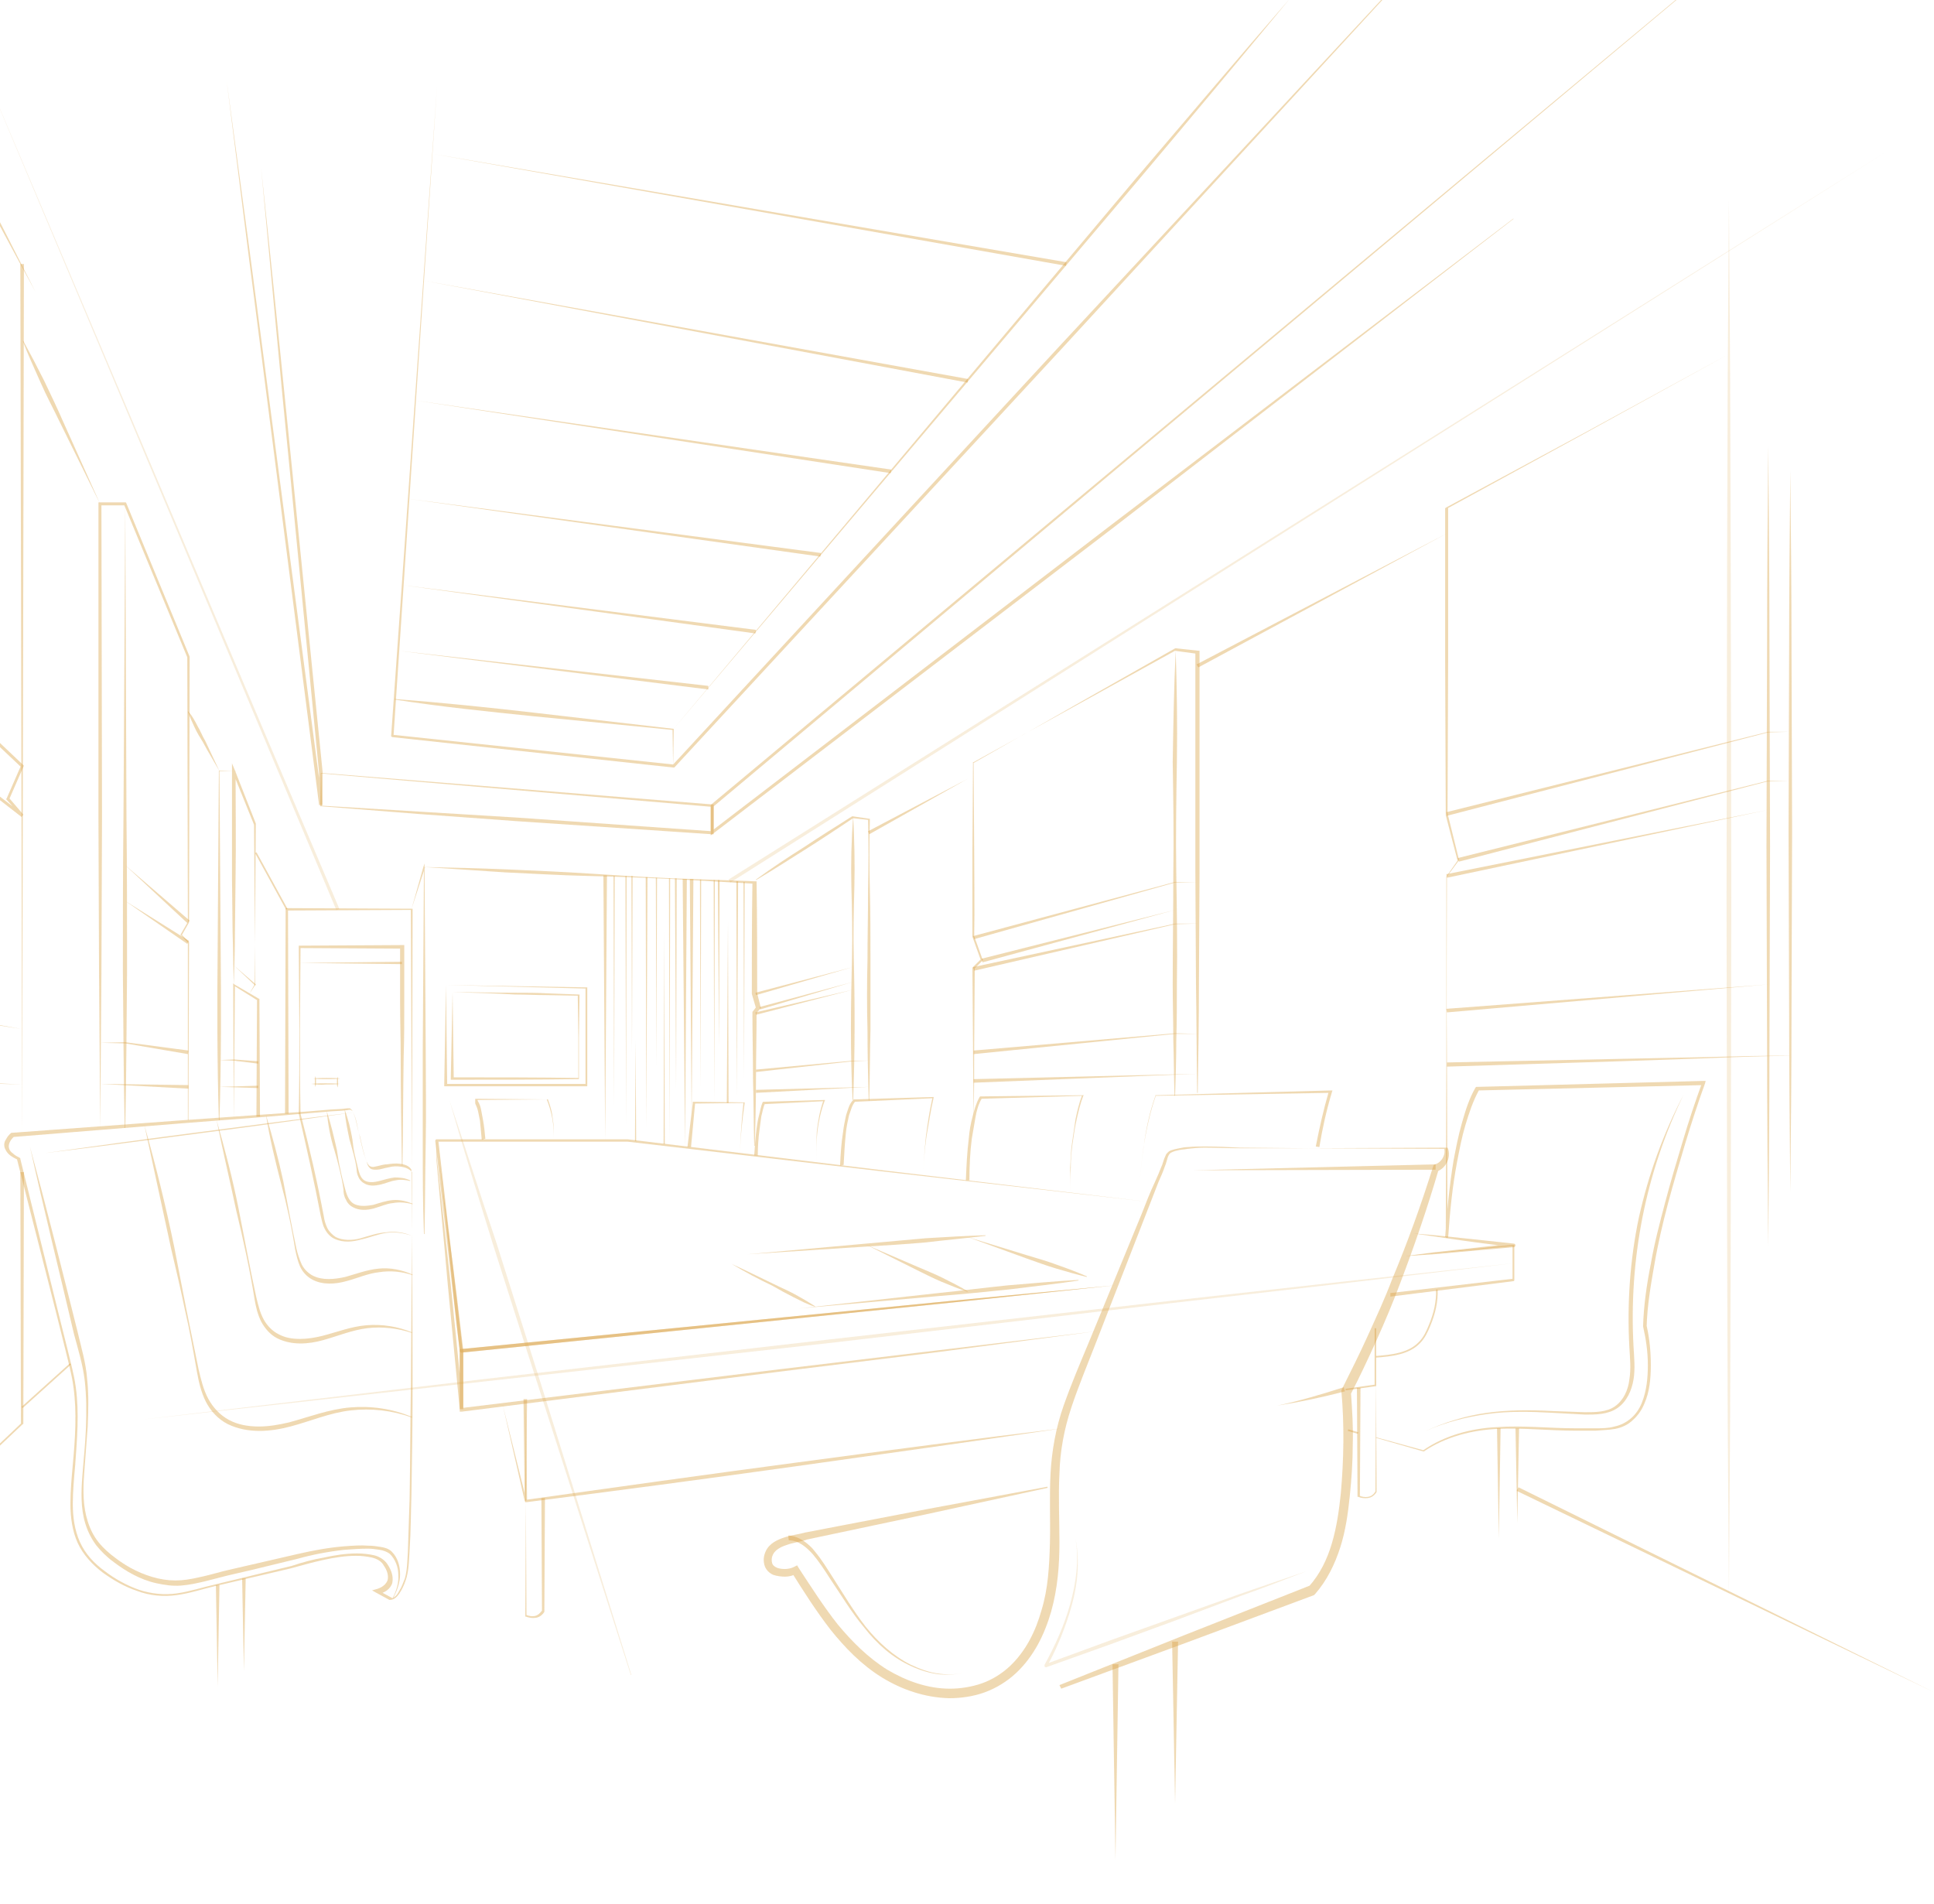 <svg width="714" height="703" viewBox="0 0 714 703" fill="none" xmlns="http://www.w3.org/2000/svg">
<g clip-path="url(#clip0_175_1457)">
<g opacity="0.85">
<path d="M194.148 554.091L194.368 596.322L194.148 596.102C195.248 596.542 196.349 596.762 197.449 596.542C198.55 596.322 199.43 595.443 200.09 594.563V594.783L199.87 552.991H201.191L200.971 594.783V595.003C200.31 596.102 199.21 596.982 197.889 597.202C196.569 597.422 195.248 597.202 194.148 596.762H193.928V596.542L194.148 554.091Z" fill="#D38E1F" fill-opacity="0.4"/>
<path d="M502.274 512.3L502.054 552.332L501.833 552.112C502.714 552.552 504.034 552.771 505.135 552.551C506.235 552.332 507.116 551.672 507.776 550.572V550.792L507.996 509.001L508.216 550.792C507.556 551.892 506.455 552.771 505.135 552.991C503.814 553.211 502.494 552.991 501.393 552.551H501.173V552.332L500.953 512.3H502.274Z" fill="#D38E1F" fill-opacity="0.4"/>
<path d="M185.564 518.459L194.368 553.871H193.708L193.268 516.479H194.588L194.148 553.871C194.148 554.091 193.928 554.311 193.928 554.311C193.708 554.311 193.708 554.091 193.708 554.091L185.564 518.459Z" fill="#D38E1F" fill-opacity="0.4"/>
<path d="M496.771 512.96L507.776 511.42V490.305" stroke="#D38E1F" stroke-opacity="0.4" stroke-width="0.606" stroke-miterlimit="10"/>
<path d="M194.148 516.699L194.588 554.091L194.148 553.651C227.161 549.032 260.175 544.413 293.188 540.014C326.202 535.615 359.215 531.216 392.229 527.257C359.215 532.096 326.422 536.715 293.408 541.334C260.395 545.953 227.381 550.352 194.368 554.531H193.928V554.091L194.148 516.699Z" fill="#D38E1F" fill-opacity="0.4"/>
<path d="M424.142 443.674L327.963 432.677L231.783 421.459H161.135L161.795 420.799L170.818 498.443L170.158 498.003L290.987 486.125L351.292 480.187L411.597 474.468L351.292 480.847L290.987 487.005L170.378 499.323C170.158 499.323 169.718 499.103 169.718 498.883L160.694 421.239C160.694 420.799 160.914 420.579 161.135 420.579H231.783L327.742 432.237L424.142 443.674Z" fill="#D38E1F" fill-opacity="0.4"/>
<path d="M518.78 463.69L528.684 462.37L538.588 461.271L548.492 460.171L558.396 459.071V460.391C552.234 459.511 546.071 458.851 540.129 457.971C533.966 457.091 527.804 456.212 521.862 455.332C528.024 455.772 534.187 456.432 540.349 457.091C546.512 457.751 552.674 458.411 558.837 459.071C559.277 459.071 559.497 459.511 559.497 459.731C559.497 459.951 559.277 460.391 558.837 460.391L548.933 461.271L539.029 462.15L529.125 463.03L518.78 463.69Z" fill="#D38E1F" fill-opacity="0.4"/>
<path d="M161.355 420.799V428.277C163.116 443.674 164.656 458.851 166.417 474.248L171.039 520.218H169.718V498.443C168.178 485.685 166.857 472.708 165.537 459.731C164.216 447.193 162.895 433.996 161.355 420.799ZM161.355 420.799C162.895 433.556 164.436 446.314 166.197 459.291C167.958 472.268 169.498 485.465 171.039 498.443V520.218H169.718L165.316 474.248C163.996 458.851 162.455 443.454 161.135 428.277L161.355 420.799Z" fill="#D38E1F" fill-opacity="0.4"/>
<path d="M411.816 474.468L351.512 480.847L291.207 487.005L170.378 499.323L171.038 498.663V520.438L170.378 519.778L287.686 505.481L346.45 498.443L404.994 491.404L346.45 499.103L287.686 506.361L170.598 521.098H169.718V520.438V498.663V498.003H170.378L290.987 486.125L351.512 480.187L411.816 474.468Z" fill="#D38E1F" fill-opacity="0.4"/>
<path d="M513.278 477.327L558.617 472.048L558.397 472.488V459.731L558.837 459.951L518.781 463.69L558.617 459.511H559.057V459.731V472.488V472.708L558.837 472.928L513.278 478.647V477.327Z" fill="#D38E1F" fill-opacity="0.4"/>
<path d="M391.129 622.057L437.347 603.581L483.566 585.325L483.126 585.765C487.308 581.145 489.949 575.647 491.71 569.708C493.47 563.769 494.351 557.61 495.011 551.232C496.111 538.694 496.331 526.157 495.231 513.62V513.18L495.451 512.74C498.752 506.141 502.054 499.543 505.135 492.724C508.216 485.905 511.297 479.307 513.939 472.268C519.661 458.631 524.723 444.554 529.125 430.477L529.345 430.037L529.785 429.817C532.206 429.157 533.967 426.078 533.086 423.658L533.747 424.098L482.906 423.878H457.376C453.194 423.878 448.792 423.658 444.61 423.658C442.409 423.658 440.429 423.878 438.448 424.098C437.347 424.318 436.467 424.318 435.367 424.538C434.266 424.758 433.386 424.978 432.505 425.418C430.965 426.078 430.965 428.497 430.084 430.477C429.424 432.457 428.544 434.436 427.663 436.416C426.123 440.375 424.582 444.334 423.042 448.293L413.798 472.048L404.554 495.803C401.473 503.722 398.171 511.64 395.53 519.558C392.889 527.477 391.349 535.615 391.129 543.973C390.688 552.331 391.129 560.69 391.129 569.268C391.129 577.846 390.468 586.424 388.047 595.003C385.626 603.361 381.665 611.499 375.062 617.658C371.761 620.737 367.799 623.157 363.617 624.696C359.436 626.236 354.814 626.896 350.412 626.896C341.608 626.676 333.025 623.817 325.542 619.198C318.059 614.579 311.896 608.2 306.614 601.601C301.332 594.783 296.71 587.524 292.308 580.486L294.289 580.925C292.748 581.585 291.428 582.025 289.887 582.025C288.347 582.025 286.806 581.805 285.485 581.365C283.945 580.706 282.624 579.386 282.184 577.626C281.744 575.867 281.964 574.327 282.624 572.787C283.945 569.708 287.026 568.388 289.667 567.508C292.308 566.629 294.949 566.409 297.15 565.749L341.828 557.17L386.727 548.812V549.252L342.269 558.93L297.59 568.388H297.81C295.169 569.268 292.528 569.488 290.327 570.368C288.127 571.028 285.926 572.347 285.265 574.107C284.825 574.987 284.825 576.087 285.045 576.966C285.265 577.846 285.926 578.286 286.806 578.726C288.567 579.386 291.208 579.386 292.968 578.506L294.289 577.846L294.949 578.946C299.571 585.984 304.193 593.243 309.255 599.622C314.537 606 320.48 611.939 327.523 616.338C334.565 620.517 342.489 623.377 350.632 623.377C354.594 623.377 358.775 622.717 362.517 621.397C366.258 620.077 369.78 617.878 372.641 615.238C378.583 609.739 382.325 602.261 384.526 594.343C386.947 586.424 387.387 578.066 387.607 569.708C387.827 561.35 387.387 552.771 387.827 544.193C388.267 535.615 389.808 527.037 392.669 518.899C395.53 510.76 398.832 503.062 402.133 495.143L411.817 471.608L421.501 448.073C423.041 444.114 424.582 440.155 426.343 436.416C427.223 434.436 428.104 432.457 428.764 430.697C429.204 429.817 429.424 428.717 429.864 427.618C430.084 427.178 430.304 426.518 430.525 426.078C430.965 425.638 431.405 424.978 432.065 424.758C433.166 424.318 434.266 424.098 435.367 423.878C436.467 423.658 437.567 423.438 438.668 423.438C440.869 423.218 442.85 423.219 445.05 423.219C449.232 423.219 453.634 423.438 457.816 423.658L483.126 423.878L533.967 423.658H534.407L534.627 424.098C535.727 427.398 533.747 431.357 530.445 432.457L531.106 431.797C526.924 446.094 522.082 460.171 516.8 474.028C514.159 481.066 511.298 487.885 508.216 494.704C505.135 501.522 502.054 508.121 498.532 514.939L498.752 514.059C499.193 520.438 499.633 526.817 499.413 533.196C499.413 539.574 498.972 545.953 498.312 552.331C497.652 558.71 496.772 565.089 494.791 571.248C492.81 577.406 489.949 583.345 485.547 588.404L485.327 588.624L485.107 588.844L438.448 606.22L391.789 623.377L391.129 622.057Z" fill="#D38E1F" fill-opacity="0.4"/>
<path d="M253.792 423.439L255.773 407.162V406.722H256.213L274.701 406.942H274.921V407.162C274.04 413.321 273.38 419.479 273.16 425.638C273.38 419.479 273.82 413.101 274.48 406.942L274.701 407.162L256.213 407.382L256.653 406.942L255.113 423.439H253.792Z" fill="#D38E1F" fill-opacity="0.4"/>
<path d="M278.442 426.518C278.662 423.219 278.883 419.919 279.323 416.62C279.543 415.08 279.763 413.321 280.203 411.781C280.643 410.241 280.863 408.482 281.524 406.942L281.744 406.722H281.964L304.193 406.062H304.633L304.413 406.502C303.092 410.021 302.212 413.98 301.772 417.72C301.332 421.459 301.332 425.418 301.552 429.377C301.332 425.418 301.332 421.679 301.552 417.72C301.992 413.761 302.652 410.021 303.973 406.282L304.193 406.502L281.964 407.602L282.404 407.382C281.744 408.702 281.524 410.461 281.083 412.001C280.863 413.541 280.643 415.3 280.423 416.84C279.983 420.139 279.763 423.219 279.763 426.518H278.442Z" fill="#D38E1F" fill-opacity="0.4"/>
<path d="M310.136 430.257C310.356 426.078 310.576 421.899 311.236 417.94C311.456 415.96 311.896 413.761 312.337 411.781C312.997 409.801 313.437 407.602 314.978 406.062L315.198 405.842H315.418L344.47 404.962H344.69V405.182C343.589 409.801 342.929 414.64 342.049 419.479C341.388 424.318 340.948 428.937 340.948 433.776C340.948 428.937 341.389 424.098 341.829 419.479C342.489 414.64 343.149 410.021 344.25 405.182L344.47 405.402L315.638 406.722L315.858 406.502C314.538 407.822 314.097 410.021 313.437 411.781C312.997 413.761 312.557 415.74 312.337 417.72C311.896 421.679 311.676 425.858 311.456 430.037L310.136 430.257Z" fill="#D38E1F" fill-opacity="0.4"/>
<path d="M356.574 435.756C356.794 430.477 357.014 425.418 357.675 420.139C357.895 417.5 358.335 414.86 358.995 412.441C359.655 409.801 360.316 407.382 361.636 404.962L361.856 404.742H362.076L399.712 404.302H400.152L399.932 404.522C398.831 407.382 398.171 410.241 397.511 413.101C396.851 415.96 396.41 419.039 395.97 422.119C395.53 425.198 395.31 428.058 395.31 431.137C395.09 434.216 395.09 437.296 395.09 440.155C395.09 437.076 395.09 433.996 395.09 431.137C395.31 428.058 395.31 424.978 395.75 422.119C396.19 419.039 396.631 416.18 397.071 413.101C397.731 410.021 398.391 407.162 399.492 404.302L399.712 404.522L362.076 405.622L362.517 405.402C361.196 407.602 360.536 410.021 360.096 412.661C359.655 415.08 359.215 417.72 358.775 420.359C358.115 425.418 357.895 430.697 357.895 435.756H356.574Z" fill="#D38E1F" fill-opacity="0.4"/>
<path d="M420.4 443.234C420.62 436.636 421.281 430.037 422.161 423.658C423.042 417.06 424.362 410.681 426.563 404.522V404.302H426.783L491.269 402.543H491.93L491.71 403.203C489.729 409.801 488.188 416.62 487.088 423.438L485.767 423.219C487.088 416.4 488.628 409.581 490.609 402.763L491.049 403.423L426.563 404.522L426.783 404.302C424.582 410.461 423.262 416.84 422.161 423.438C421.281 430.037 420.62 436.636 420.4 443.234Z" fill="#D38E1F" fill-opacity="0.4"/>
<path d="M530.445 476.008C530.665 480.407 529.565 485.026 527.804 489.205C526.924 491.404 525.823 493.824 524.063 495.583C520.101 499.763 513.718 500.422 507.996 500.862" stroke="#D38E1F" stroke-opacity="0.4" stroke-width="0.606" stroke-miterlimit="10"/>
<path d="M553.994 527.257L553.334 567.948L552.674 527.257H553.994Z" fill="#D38E1F" fill-opacity="0.4"/>
<path d="M560.818 527.257L560.157 562.229L559.497 527.257H560.818Z" fill="#D38E1F" fill-opacity="0.4"/>
<path d="M275.802 463.03L319.82 459.071C327.083 458.411 334.566 457.751 341.829 457.091C349.092 456.652 356.575 456.212 363.838 455.992V456.212C356.575 457.091 349.092 457.751 341.829 458.631C334.566 459.291 327.083 459.731 319.82 460.171L275.802 463.03Z" fill="#D38E1F" fill-opacity="0.4"/>
<path d="M357.234 456.652L379.463 463.47C383.205 464.57 386.946 465.67 390.468 466.989C394.209 468.309 397.731 469.629 401.252 471.168V471.388C397.511 470.509 393.769 469.409 390.028 468.309C386.286 467.209 382.765 465.89 379.023 464.57L357.234 456.652Z" fill="#D38E1F" fill-opacity="0.4"/>
<path d="M270.079 466.549C275.361 468.969 280.643 471.608 285.705 474.028C288.347 475.348 290.988 476.447 293.409 477.767C295.83 479.087 298.471 480.627 300.892 482.166V482.386C298.03 481.506 295.609 480.187 292.968 478.867C290.327 477.547 287.906 476.227 285.265 474.688C280.203 472.268 275.141 469.629 270.079 466.549Z" fill="#D38E1F" fill-opacity="0.4"/>
<path d="M294.729 483.046L346.451 477.327C355.034 476.447 363.618 475.348 372.201 474.468C380.785 473.808 389.368 472.928 398.172 472.488V472.708C389.588 474.028 381.005 474.908 372.421 476.007C363.838 476.887 355.254 477.767 346.671 478.427L294.729 483.046Z" fill="#D38E1F" fill-opacity="0.4"/>
<path d="M319.819 459.511L338.747 467.649C341.828 468.969 345.13 470.289 348.211 471.828C351.292 473.368 354.373 474.908 357.235 476.667V476.887C353.933 475.788 350.852 474.468 347.551 473.148C344.469 471.828 341.388 470.289 338.307 468.749L319.819 459.511Z" fill="#D38E1F" fill-opacity="0.4"/>
<path d="M105.231 411.121L105.452 335.677V335.237H105.892L152.111 335.457H152.331V335.677L152.111 432.017L151.67 335.677L152.111 335.897L105.892 336.117L106.332 335.677L106.552 411.121H105.231Z" fill="#D38E1F" fill-opacity="0.4"/>
<path d="M110.514 355.473L148.369 355.033V355.913L110.514 355.473Z" fill="#D38E1F" fill-opacity="0.4"/>
<path d="M151.891 335.677L156.292 320.06L156.733 318.74V320.06L157.173 387.806C157.173 399.024 157.393 410.461 157.173 421.679C156.953 432.896 156.953 444.334 156.733 455.552H156.512C156.072 444.334 156.072 432.896 156.072 421.679C156.072 410.461 156.072 399.024 156.072 387.806L156.512 320.06H156.953L151.891 335.677Z" fill="#D38E1F" fill-opacity="0.4"/>
<path d="M156.513 320.06C166.637 320.28 176.981 320.5 187.105 320.94C197.229 321.38 207.574 321.82 217.698 322.48C227.822 323.139 238.166 323.799 248.29 324.239L278.883 325.339H279.323V325.779C279.543 339.416 279.543 353.273 279.543 366.91V366.69L280.863 371.969V372.189L280.643 372.409L279.103 374.169L279.323 373.729C279.323 381.867 279.103 390.225 279.103 398.364C279.103 406.502 278.883 414.86 278.662 422.999H278.442C278.222 414.86 278.222 406.502 278.002 398.364C278.002 390.225 277.782 381.867 277.782 373.729V373.509L278.002 373.289L279.323 371.529L279.103 372.189L277.562 366.91C277.562 353.273 277.562 339.416 277.782 325.779L278.222 326.219L247.63 324.459C237.506 324.019 227.161 323.579 217.037 323.359C206.913 323.139 196.569 322.48 186.445 322.04C176.981 321.38 166.637 320.72 156.513 320.06Z" fill="#D38E1F" fill-opacity="0.4"/>
<path d="M164.656 363.611L216.598 364.491H216.818V364.711V400.563V401.003H216.377H190.407C181.823 401.003 173.02 401.003 164.436 401.003H163.996V400.563L164.656 363.611ZM164.656 363.611L165.097 400.563L164.656 400.123C173.24 400.123 182.043 400.123 190.627 400.123H216.598L216.157 400.563V364.711L216.377 364.931L164.656 363.611Z" fill="#D38E1F" fill-opacity="0.4"/>
<path d="M167.077 366.25C174.78 366.25 182.484 366.47 190.407 366.47C194.368 366.47 198.11 366.47 202.072 366.69L213.736 367.13H213.956V367.35L213.736 382.747V398.144V398.364H213.516C197.89 398.584 182.484 398.584 166.857 398.584H166.417V398.144L167.077 366.25ZM167.077 366.25L167.517 398.144L167.077 397.704C182.704 397.704 198.11 397.704 213.736 397.924L213.516 398.144V382.747L213.296 367.35L213.516 367.57L201.851 367.35C198.11 367.35 194.148 367.13 190.187 367.13C182.704 366.69 175 366.47 167.077 366.25Z" fill="#D38E1F" fill-opacity="0.4"/>
<path d="M224.08 323.139L223.42 420.799L222.76 323.139H224.08Z" fill="#D38E1F" fill-opacity="0.4"/>
<path d="M253.572 324.459L252.912 423.219L252.031 324.459H253.572Z" fill="#D38E1F" fill-opacity="0.4"/>
<path d="M255.993 324.459L255.333 413.321L254.673 324.459H255.993Z" fill="#D38E1F" fill-opacity="0.4"/>
<path d="M177.861 420.799C177.641 418.38 177.421 416.18 177.201 413.76C176.981 412.661 176.761 411.561 176.541 410.461C176.321 409.361 175.881 408.262 175.44 407.382V407.162V406.942V406.062V405.622H175.881L202.071 405.842H202.291C203.172 408.262 203.832 410.461 204.052 412.881C204.492 415.3 204.492 417.72 204.272 420.139C204.712 415.3 203.612 410.241 201.851 405.842H202.071L175.881 406.062L176.321 405.622V406.502V406.282C176.981 407.382 177.421 408.482 177.641 409.801C177.861 410.901 178.082 412.221 178.302 413.321C178.742 415.74 178.962 417.94 179.182 420.359L177.861 420.799Z" fill="#D38E1F" fill-opacity="0.4"/>
<path d="M105.892 335.677L94.447 314.781" stroke="#D38E1F" stroke-opacity="0.4" stroke-width="0.606" stroke-miterlimit="10"/>
<path d="M94.668 412.221L94.888 368.89L95.108 369.33L86.304 363.831L86.744 363.611L86.304 413.541L86.084 363.611V362.951L86.524 363.391L95.548 368.67H95.768V368.89L95.988 412.221H94.668Z" fill="#D38E1F" fill-opacity="0.4"/>
<path d="M92.026 366.91L94.227 363.611L93.787 304.223V304.443L85.864 284.867L86.964 284.648C86.964 297.845 87.184 311.042 86.964 324.019L86.744 343.815C86.744 350.414 86.524 357.012 86.304 363.611C86.084 357.012 86.084 350.414 85.864 343.815L85.644 324.019C85.644 310.822 85.644 297.625 85.644 284.648V281.788L86.744 284.428L94.447 304.003L94.007 363.391L92.026 366.91Z" fill="#D38E1F" fill-opacity="0.4"/>
<path d="M86.305 284.648H81.022L81.463 349.094C81.683 370.65 81.683 391.985 81.022 413.541H80.802C80.142 391.985 80.142 370.65 80.362 349.094L80.802 284.648V284.428L86.305 284.648Z" fill="#D38E1F" fill-opacity="0.4"/>
<path d="M81.022 284.647C79.041 281.128 76.841 277.609 74.86 273.87C73.759 272.11 72.659 270.35 71.778 268.371C70.898 266.391 70.018 264.632 69.357 262.652H69.578C70.898 264.192 71.999 266.171 72.879 267.931C73.979 269.691 74.64 271.67 75.74 273.43C77.501 277.169 79.261 280.908 81.022 284.647Z" fill="#D38E1F" fill-opacity="0.4"/>
<path d="M69.357 413.541V347.774V347.994L66.716 345.135H66.496L66.716 344.915L69.357 340.296L69.137 242.416V242.636L45.808 186.328L46.248 186.548H37.004L37.444 186.108L37.664 301.364L37.444 358.992L37.004 416.62L36.564 358.992L36.344 301.364V186.108V185.448H37.004H46.248H46.468L46.688 185.888L70.017 242.416L69.797 340.296V340.516L67.156 345.135L66.936 344.915L69.577 347.554L69.797 347.774L69.577 413.541H69.357Z" fill="#D38E1F" fill-opacity="0.4"/>
<path d="M46.248 186.108L46.688 301.144C46.908 320.28 46.908 339.416 46.908 358.772C46.688 377.908 46.688 397.044 46.248 416.4H46.027C45.587 397.264 45.587 378.128 45.367 358.772C45.367 339.636 45.367 320.5 45.587 301.144L46.248 186.108Z" fill="#D38E1F" fill-opacity="0.4"/>
<path d="M37.004 186.108L22.258 156.194C19.837 151.135 17.196 146.296 14.995 141.238C12.794 136.179 10.373 131.12 8.393 125.841H8.613C11.254 130.68 13.895 135.739 16.316 140.578C18.737 145.637 21.158 150.696 23.359 155.754L37.004 186.108Z" fill="#D38E1F" fill-opacity="0.4"/>
<path d="M-75.902 -62C-68.199 -47.923 -60.716 -33.846 -53.233 -19.769L-30.784 22.462L-8.775 64.913C-1.512 78.99 5.751 93.287 13.014 107.585C5.311 93.507 -2.172 79.43 -9.655 65.353L-31.884 23.122L-53.893 -19.329C-61.376 -33.626 -68.639 -47.703 -75.902 -62Z" fill="#D38E1F" fill-opacity="0.4"/>
<path d="M8.832 97.467L8.172 418.82L7.512 97.467H8.832Z" fill="#D38E1F" fill-opacity="0.4"/>
<path d="M-128.724 207.224H-112.877L8.612 300.704L7.952 301.364L2.45 295.205L2.23 294.985L2.45 294.765L7.732 282.668L7.952 283.328L-52.793 225.92L-113.097 168.292H-112.877H-128.724V168.072L-112.877 167.852V168.072L-51.912 225.04L8.612 282.448L8.832 282.668L8.612 283.108L3.33 295.205V294.545L8.612 300.704L7.952 301.584L-113.097 207.444H-112.877H-128.724V207.224Z" fill="#D38E1F" fill-opacity="0.4"/>
<path d="M8.832 432.677L8.612 525.497V525.717H8.392L-169 693.322L7.952 525.277L7.732 525.497L7.512 432.677H8.832Z" fill="#D38E1F" fill-opacity="0.4"/>
<path d="M8.172 519.558L25.999 503.502" stroke="#D38E1F" stroke-opacity="0.4" stroke-width="0.606" stroke-miterlimit="10"/>
<path d="M279.103 327.099V324.679C284.825 320.5 290.767 316.541 296.71 312.802C302.652 308.842 308.595 305.103 314.537 301.364H314.757H314.977L320.92 302.244H321.14V302.464C320.92 311.042 320.92 319.84 321.14 328.418C321.36 336.997 321.36 345.795 321.36 354.373C321.36 362.951 321.36 371.749 321.36 380.328C321.14 388.906 321.14 397.704 320.92 406.282H320.699C320.479 397.704 320.259 388.906 320.259 380.328C320.039 371.749 320.039 362.951 320.259 354.373C320.259 345.795 320.479 336.997 320.479 328.418C320.699 319.84 320.699 311.042 320.479 302.464L320.699 302.684L314.757 302.024H314.977C309.035 305.983 303.092 309.942 297.15 313.681C291.207 317.421 285.045 321.38 279.103 324.899V324.679V327.099Z" fill="#D38E1F" fill-opacity="0.4"/>
<path d="M314.978 301.144C315.418 309.942 315.638 318.74 315.418 327.319C315.198 336.117 314.978 344.915 315.198 353.493C315.638 371.089 315.638 388.466 314.978 406.062H314.758C313.877 388.466 314.097 371.089 314.537 353.493C314.758 344.695 314.538 335.897 314.317 327.319C314.097 318.74 314.317 309.942 314.978 301.144Z" fill="#D38E1F" fill-opacity="0.4"/>
<path d="M320.479 306.863L357.235 287.507L320.92 307.963L320.479 306.863Z" fill="#D38E1F" fill-opacity="0.4"/>
<path d="M359.435 413.321C359.435 404.083 359.215 394.844 359.215 385.386L358.995 357.452V357.232L359.215 357.012L362.296 353.933L362.076 354.373L358.995 345.795C358.995 335.017 358.995 324.459 358.995 313.681L359.215 281.568V281.348H359.435L378.143 271.01L396.63 260.453L433.826 239.337H434.046H434.266L442.409 240.217H442.849V240.657V322.04L442.629 362.731C442.629 376.368 442.409 389.786 442.189 403.423H441.969C441.749 389.786 441.749 376.368 441.529 362.731L441.309 322.04V240.657L441.749 241.317L433.606 240.217H433.826L396.41 260.892L377.703 271.23L359.215 281.788L359.435 281.568L359.655 313.681C359.655 324.459 359.875 335.017 359.655 345.795V345.575L362.737 354.153L362.957 354.373L362.737 354.593L359.655 357.672L359.875 357.232L359.655 385.166C359.655 394.844 359.655 404.083 359.435 413.321Z" fill="#D38E1F" fill-opacity="0.4"/>
<path d="M434.046 240.217C434.486 253.854 434.706 267.491 434.486 281.348C434.266 294.985 434.046 308.623 434.266 322.48C434.486 336.117 434.706 349.754 434.486 363.611C434.486 370.43 434.486 377.248 434.266 384.067C434.266 390.885 434.046 397.704 433.826 404.522H433.606C433.385 397.704 433.386 390.885 433.165 384.067C433.165 377.248 432.945 370.43 432.945 363.611C432.945 349.974 433.165 336.337 433.165 322.48C433.386 308.842 433.165 295.205 432.945 281.348C433.165 267.711 433.385 253.854 434.046 240.217Z" fill="#D38E1F" fill-opacity="0.4"/>
<path d="M441.749 245.276L534.187 196.886L442.409 246.376L441.749 245.276Z" fill="#D38E1F" fill-opacity="0.4"/>
<path d="M501.393 529.016L497.651 527.917" stroke="#D38E1F" stroke-opacity="0.4" stroke-width="0.606" stroke-miterlimit="10"/>
<path d="M638.289 130.68L586.348 159.274L534.407 187.648L534.627 187.208C534.627 206.124 534.627 225.04 534.627 243.736L534.407 300.264L538.589 317.201V317.421V317.641L534.187 323.579V323.359C534.187 345.575 533.967 367.79 534.187 390.005L534.407 456.652H533.527C534.187 447.194 535.067 437.955 536.608 428.497C537.488 423.878 538.368 419.259 539.689 414.64C541.01 410.021 542.33 405.622 544.751 401.443L544.971 401.223H545.411L628.825 399.024H629.706L629.486 399.903C626.845 407.162 624.424 414.64 622.223 421.899C620.022 429.377 617.821 436.636 615.84 444.114C613.859 451.593 612.098 459.071 610.778 466.769C609.457 474.248 608.137 481.946 607.917 489.645V489.425C609.017 494.264 609.457 499.103 609.457 503.942C609.457 508.781 609.017 513.84 607.036 518.239C606.156 520.438 604.615 522.638 602.855 524.177C601.094 525.937 598.673 527.037 596.252 527.477C593.831 527.917 591.41 527.917 588.989 528.137C586.568 528.137 584.147 528.137 581.726 528.137C572.042 528.137 562.358 527.037 552.894 527.477C543.431 527.917 533.747 530.336 525.603 535.835L507.996 530.776V530.556L525.603 535.395H525.383C533.306 529.896 543.21 527.257 552.674 526.817C562.358 526.157 572.042 527.257 581.726 527.257C584.147 527.257 586.568 527.257 588.989 527.257C591.41 527.257 593.831 527.257 596.032 526.597C598.233 526.157 600.434 525.057 602.194 523.518C603.955 521.978 605.276 519.998 606.156 517.799C607.917 513.4 608.357 508.561 608.357 503.942C608.357 499.103 607.697 494.484 606.596 489.645C606.816 481.946 607.917 474.248 609.457 466.549C610.778 458.851 612.759 451.373 614.74 443.894C616.72 436.416 618.921 428.937 621.122 421.679C623.323 414.2 625.744 406.942 628.385 399.683L629.045 400.563L545.631 402.543L546.072 402.323C543.871 406.282 542.33 410.901 541.01 415.3C539.689 419.699 538.809 424.318 537.928 428.937C536.168 438.175 535.287 447.413 534.627 456.871H533.747L533.967 390.225C533.967 368.01 533.967 345.795 533.967 323.579L538.148 317.641V317.861L533.747 300.924L533.527 244.396C533.527 225.48 533.527 206.564 533.527 187.868V187.648L533.747 187.428L585.908 159.274L638.289 130.68Z" fill="#D38E1F" fill-opacity="0.4"/>
<path d="M652.815 164.553C653.035 189.187 653.255 213.822 653.255 238.457L653.475 312.362L653.255 386.266C653.255 410.901 653.035 435.536 652.815 460.171C652.594 435.536 652.374 410.901 652.374 386.266L652.154 312.362L652.374 238.457C652.374 213.602 652.594 188.968 652.815 164.553Z" fill="#D38E1F" fill-opacity="0.4"/>
<path d="M660.958 173.571C661.178 195.786 661.398 218.001 661.398 240.217L661.618 306.863L661.398 373.509C661.398 395.724 661.178 417.94 660.958 440.155C660.738 417.94 660.518 395.724 660.518 373.509L660.298 306.863L660.518 240.217C660.518 218.001 660.738 195.786 660.958 173.571Z" fill="#D38E1F" fill-opacity="0.4"/>
<path d="M83.663 29.721L92.687 96.587L101.49 163.453L119.098 297.185H117.777V285.087L106.993 173.791C103.251 136.618 99.95 99.446 96.428 62.274C100.39 99.446 104.131 136.399 107.873 173.571L119.098 284.867V296.965H117.777L100.61 163.013L92.026 96.147L83.663 29.721Z" fill="#D38E1F" fill-opacity="0.4"/>
<path d="M118.437 285.307L263.036 296.965H263.476V297.405V307.303V307.963H262.816L190.626 303.124L154.532 300.484L118.437 297.625H118.217V297.405L118.437 285.307ZM118.657 285.527L118.877 297.625L118.657 297.405L154.752 299.604L190.846 301.804L263.036 306.863L262.376 307.303V297.405L262.816 297.845L118.657 285.527Z" fill="#D38E1F" fill-opacity="0.4"/>
<path d="M632.787 -11.63L263.256 297.845L263.476 297.405V307.303L262.596 306.863L410.496 193.587L558.617 80.75H558.837L411.157 194.686L263.256 307.743L262.376 308.402V307.303V297.405V297.185L262.596 296.965L632.787 -11.851V-11.63Z" fill="#D38E1F" fill-opacity="0.4"/>
<path d="M161.355 31.48L145.289 271.67L144.848 271.23L248.731 282.228L248.291 282.448L390.909 128.04L533.967 -25.928H534.187L391.789 128.92L248.951 283.328H248.731H248.511L144.848 272.11L144.408 271.89V271.67L161.355 31.48Z" fill="#D38E1F" fill-opacity="0.4"/>
<path d="M248.51 282.888L248.29 269.251L248.51 269.471L197.009 264.412C179.842 262.652 162.675 260.892 145.729 258.253V258.033C162.896 259.353 180.062 261.112 197.229 263.092L248.51 269.031H248.731V269.251L248.51 282.888Z" fill="#D38E1F" fill-opacity="0.4"/>
<path d="M248.51 269.251L362.076 133.979L418.859 66.453C438.007 44.018 456.935 21.582 476.303 -0.633C457.595 22.022 438.667 44.678 419.74 67.113L362.736 134.419L248.51 269.251Z" fill="#D38E1F" fill-opacity="0.4"/>
<path d="M147.049 240.217L261.495 253.194V254.514L147.049 240.217Z" fill="#D38E1F" fill-opacity="0.4"/>
<path d="M148.81 216.022L279.103 232.518L278.883 233.838L148.81 216.022Z" fill="#D38E1F" fill-opacity="0.4"/>
<path d="M150.79 184.129L303.092 204.144L302.872 205.464L150.79 184.129Z" fill="#D38E1F" fill-opacity="0.4"/>
<path d="M153.432 147.836L329.063 173.351L328.843 174.671L153.432 147.836Z" fill="#D38E1F" fill-opacity="0.4"/>
<path d="M156.513 103.625L357.455 139.918L357.235 141.237L156.513 103.625Z" fill="#D38E1F" fill-opacity="0.4"/>
<path d="M159.594 56.775L393.769 96.807L393.549 98.126L159.594 56.775Z" fill="#D38E1F" fill-opacity="0.4"/>
<path d="M95.327 392.645L86.304 391.545L81.022 391.325L86.304 391.105H86.524L95.327 391.765V392.645Z" fill="#D38E1F" fill-opacity="0.4"/>
<path d="M95.327 401.663L81.022 401.223L95.327 400.783V401.663Z" fill="#D38E1F" fill-opacity="0.4"/>
<path d="M69.357 389.126L46.248 385.167L37.004 384.947L46.248 384.727L69.577 387.806L69.357 389.126Z" fill="#D38E1F" fill-opacity="0.4"/>
<path d="M69.577 401.883L37.004 400.123L69.577 400.563V401.883Z" fill="#D38E1F" fill-opacity="0.4"/>
<path d="M8.172 379.888L-52.353 370.43L-82.725 365.591C-92.849 364.051 -102.974 362.291 -112.878 360.532C-118.16 360.532 -123.222 360.312 -128.504 360.092V359.872C-123.222 359.652 -118.16 359.652 -112.878 359.432C-102.753 360.972 -92.629 362.511 -82.505 364.051L-52.133 369.11L8.172 379.888Z" fill="#D38E1F" fill-opacity="0.4"/>
<path d="M8.172 400.343L-60.276 398.364C-71.72 398.144 -83.165 397.704 -94.39 397.264L-111.557 396.384L-128.724 395.944V395.724C-123.001 395.504 -117.279 395.284 -111.557 395.284L-94.39 395.724C-82.945 396.164 -71.5 396.604 -60.276 397.044L8.172 400.343Z" fill="#D38E1F" fill-opacity="0.4"/>
<path d="M94.227 363.831L86.304 356.353L94.447 363.391L94.227 363.831Z" fill="#D38E1F" fill-opacity="0.4"/>
<path d="M69.137 348.434L46.248 332.597L69.798 347.334L69.137 348.434Z" fill="#D38E1F" fill-opacity="0.4"/>
<path d="M69.137 340.736L46.248 319.4L70.018 339.856L69.137 340.736Z" fill="#D38E1F" fill-opacity="0.4"/>
<path d="M278.883 366.47L314.757 357.012H320.7H314.757L279.103 367.35L278.883 366.47Z" fill="#D38E1F" fill-opacity="0.4"/>
<path d="M278.883 373.729L314.757 365.371H320.7H314.757L279.103 374.609L278.883 373.729Z" fill="#D38E1F" fill-opacity="0.4"/>
<path d="M280.423 371.749L314.757 362.511H320.699H314.757L280.643 372.629L280.423 371.749Z" fill="#D38E1F" fill-opacity="0.4"/>
<path d="M359.215 345.575L433.825 325.559L442.189 325.779H433.825L359.655 346.675L359.215 345.575Z" fill="#D38E1F" fill-opacity="0.4"/>
<path d="M359.215 357.012L433.825 340.956H442.189L433.825 341.176L359.655 358.332L359.215 357.012Z" fill="#D38E1F" fill-opacity="0.4"/>
<path d="M362.297 353.933L433.826 335.897H442.189H433.826L362.737 355.253L362.297 353.933Z" fill="#D38E1F" fill-opacity="0.4"/>
<path d="M533.967 299.824L652.815 270.131H660.959L652.815 270.351L534.187 301.144L533.967 299.824Z" fill="#D38E1F" fill-opacity="0.4"/>
<path d="M533.967 322.7L652.815 298.945H660.959H652.815L534.187 324.019L533.967 322.7Z" fill="#D38E1F" fill-opacity="0.4"/>
<path d="M538.148 316.761L652.815 288.167L660.959 288.387H652.815L538.589 318.081L538.148 316.761Z" fill="#D38E1F" fill-opacity="0.4"/>
<path d="M279.103 394.844L314.757 391.545H320.699L314.757 391.765L279.103 395.724V394.844Z" fill="#D38E1F" fill-opacity="0.4"/>
<path d="M279.103 402.323L320.699 401.223L279.103 403.423V402.323Z" fill="#D38E1F" fill-opacity="0.4"/>
<path d="M359.436 387.806L433.826 381.427L442.189 381.647H433.826L359.436 389.126V387.806Z" fill="#D38E1F" fill-opacity="0.4"/>
<path d="M359.436 398.364L442.189 396.384L359.436 399.683V398.364Z" fill="#D38E1F" fill-opacity="0.4"/>
<path d="M533.967 372.409L652.815 363.391H660.959H652.815L534.187 373.729L533.967 372.409Z" fill="#D38E1F" fill-opacity="0.4"/>
<path d="M534.187 392.205L598.013 390.885L629.926 390.225C640.49 390.006 651.274 389.566 661.839 389.786C651.274 389.786 640.49 390.225 629.926 390.665L598.013 391.765L534.187 393.745V392.205Z" fill="#D38E1F" fill-opacity="0.4"/>
<path d="M152.111 456.212C149.03 455.112 145.728 454.672 142.647 455.112C139.566 455.552 136.485 456.871 133.403 457.531C130.322 458.411 126.801 458.851 123.499 457.311C121.959 456.652 120.638 455.112 119.978 453.792C119.098 452.252 118.877 450.713 118.437 448.953C116.016 436.196 113.155 423.658 110.294 411.121C110.514 400.783 110.514 390.665 110.514 380.328L110.294 349.534V349.094H110.734L148.59 348.874H149.25V349.534V369.77C149.25 376.588 149.25 383.187 149.03 390.005C148.81 403.423 148.81 416.84 148.59 430.257H148.369C148.149 416.84 147.929 403.423 147.929 390.005C147.929 383.187 147.709 376.588 147.709 369.77V349.534L148.369 350.194L110.514 349.974L110.954 349.534L110.734 380.328C110.734 390.665 110.734 400.783 110.954 411.121C114.256 423.658 117.117 436.196 119.538 448.953C119.758 450.493 120.198 452.033 120.858 453.352C121.519 454.672 122.619 455.772 123.94 456.652C126.581 457.971 130.102 457.971 133.183 457.091C136.265 456.212 139.346 455.112 142.647 454.892C145.728 454.452 149.03 454.892 152.111 456.212Z" fill="#D38E1F" fill-opacity="0.4"/>
<path d="M130.102 410.241C129.662 409.581 129.001 409.581 128.341 409.801L126.36 410.021L122.399 410.241L114.476 410.901L98.849 412.221L67.596 414.64L5.091 419.699L5.311 419.479C3.99 420.579 2.89 422.339 3.33 423.878C3.55 424.758 4.211 425.418 4.871 425.858C5.531 426.518 6.411 426.958 7.292 427.398L7.512 427.618V427.838L21.378 483.926L24.899 498.003C25.999 502.622 27.32 507.241 27.98 512.08C29.301 521.758 28.42 531.436 27.76 540.894C27.32 545.733 26.88 550.572 26.88 555.191C26.88 560.03 27.54 564.869 29.521 569.268C31.502 573.667 34.803 577.186 38.765 580.046C42.506 582.905 46.908 585.325 51.31 586.864C55.932 588.404 60.774 588.844 65.395 588.184C70.017 587.524 74.639 585.985 79.481 584.885L107.653 578.066C111.614 576.746 115.576 575.647 119.538 574.987C123.499 574.107 127.681 573.447 131.863 573.447C133.843 573.447 136.044 573.667 138.025 574.107C140.006 574.547 142.207 575.867 143.307 577.846C144.408 579.606 145.288 581.805 144.848 584.225C144.628 585.325 143.747 586.424 142.867 587.084C141.987 587.744 140.886 588.184 139.786 588.404L140.006 587.304L144.848 589.944H144.628C145.068 589.944 145.728 589.504 146.168 589.064C146.609 588.624 147.049 587.964 147.489 587.084C148.369 585.765 148.809 584.225 149.47 582.685C150.35 579.606 150.35 576.307 150.57 573.007C150.79 566.409 151.01 559.59 151.23 552.991C151.451 539.574 151.451 526.377 151.671 512.96C151.891 486.125 152.111 459.511 152.111 432.677C151.23 431.577 149.69 430.917 148.149 430.697C146.609 430.477 145.068 430.477 143.527 430.917C141.987 431.137 140.446 431.797 138.905 431.797C138.025 431.797 137.145 431.797 136.484 431.137C135.824 430.477 135.604 429.817 135.384 428.937C134.284 425.858 133.623 422.779 132.963 419.699C131.642 416.18 131.642 412.881 130.102 410.241ZM130.102 410.241C131.863 413.101 131.863 416.4 132.743 419.259C133.403 422.339 134.063 425.418 135.164 428.277C135.384 428.937 135.824 429.817 136.264 430.257C136.705 430.697 137.585 430.917 138.245 430.697C139.786 430.477 141.326 429.817 142.867 429.817C144.408 429.597 145.948 429.377 147.709 429.597C149.25 429.817 151.01 430.257 151.891 431.797C152.111 458.631 152.331 485.246 152.331 512.08C152.331 525.497 152.111 538.914 151.891 552.112C151.671 558.71 151.671 565.529 151.23 572.127C151.01 575.427 151.01 578.946 150.13 582.245C149.69 583.785 149.03 585.545 148.149 587.084C147.709 587.744 147.269 588.624 146.609 589.284C145.948 589.944 145.288 590.604 143.747 590.604L138.905 587.964L137.365 587.084L138.905 586.644C140.666 586.204 142.427 585.105 143.087 583.345C143.527 581.585 142.867 579.606 141.767 578.066C140.886 576.307 139.126 575.427 137.365 574.987C135.384 574.547 133.403 574.327 131.422 574.327C127.461 574.327 123.279 574.987 119.317 575.867C115.356 576.746 111.394 577.846 107.433 578.946L79.261 585.545C74.639 586.644 70.017 588.184 65.175 588.844C60.333 589.504 55.271 589.064 50.65 587.304C46.028 585.765 41.846 583.345 37.884 580.486C34.143 577.626 30.621 573.887 28.64 569.488C26.66 565.089 25.999 560.03 25.999 555.191C25.999 550.352 26.44 545.513 26.88 540.674C27.76 530.996 28.42 521.318 27.1 511.86C26.44 507.021 25.119 502.402 24.019 497.783L20.497 483.706L6.191 427.618L6.411 428.058C5.531 427.618 4.651 427.178 3.77 426.518C2.89 425.858 2.23 424.978 1.79 423.878C1.349 422.779 1.569 421.459 2.23 420.579C2.67 419.699 3.33 418.819 4.211 418.16H4.431H4.651L67.376 413.541L98.629 411.341L114.255 410.241L122.179 409.581L126.14 409.361L128.121 409.141C128.341 409.141 128.781 409.141 129.222 409.141C129.662 409.581 130.102 409.801 130.102 410.241Z" fill="#D38E1F" fill-opacity="0.4"/>
<path d="M11.033 423.219C17.196 445.874 22.918 468.749 28.64 491.624C29.961 497.343 31.722 503.062 32.162 509.001C32.822 514.939 32.602 520.878 32.382 526.597C31.942 532.536 31.502 538.255 31.061 544.193C30.621 550.132 30.621 556.071 32.382 561.57C33.262 564.429 34.583 567.068 36.343 569.268C38.104 571.468 40.305 573.447 42.726 575.207C47.348 578.726 52.63 581.366 58.352 582.685C61.214 583.345 64.075 583.565 66.936 583.345C69.797 583.125 72.658 582.465 75.519 581.805C78.381 581.146 81.242 580.266 84.103 579.606L92.686 577.626L109.853 573.667C115.576 572.347 121.518 571.248 127.241 570.808C130.102 570.588 133.183 570.368 136.044 570.588C137.585 570.588 139.125 570.808 140.446 571.028C141.987 571.248 143.527 571.688 144.628 572.787C146.829 574.987 147.709 578.066 147.709 581.146C147.709 584.225 146.608 587.084 145.288 589.724H145.068C146.388 587.084 147.269 584.225 147.049 581.365C147.049 578.506 145.948 575.647 143.967 573.667C142.867 572.787 141.546 572.347 140.226 572.127C138.685 571.907 137.365 571.688 135.824 571.688C132.963 571.688 129.882 571.907 127.02 572.127C121.078 572.787 115.356 573.887 109.853 575.427L92.686 579.606L84.103 581.585L75.519 583.785C72.658 584.445 69.797 585.105 66.716 585.325C63.635 585.545 60.773 585.105 57.692 584.445C51.75 583.125 46.468 580.046 41.846 576.526C39.425 574.767 37.224 572.567 35.463 570.368C33.702 567.948 32.382 565.309 31.502 562.449C29.741 556.731 29.961 550.572 30.401 544.853C30.841 538.914 31.502 533.196 31.722 527.257C31.942 521.318 31.942 515.599 31.282 509.66C30.621 503.942 28.86 498.223 27.32 492.504C21.818 468.969 16.095 446.094 11.033 423.219Z" fill="#D38E1F" fill-opacity="0.4"/>
<path d="M53.291 415.3C57.473 430.037 61.214 445.214 64.296 460.171L68.697 482.826L73.319 505.481C74.2 509.221 75.08 512.96 76.841 516.259C78.601 519.558 81.242 522.418 84.544 524.177C87.845 525.937 91.587 526.597 95.548 526.597C99.29 526.597 103.031 525.937 106.773 525.057C114.036 523.078 121.519 520.218 129.222 519.558C136.925 518.898 144.848 519.998 152.111 523.078V523.298C144.848 520.658 137.145 519.778 129.442 520.658C121.739 521.538 114.696 524.617 107.213 526.597C99.73 528.577 91.367 529.236 84.104 525.717C80.582 523.957 77.721 520.878 75.96 517.359C74.2 513.84 73.319 509.88 72.659 506.141C71.338 498.663 70.018 490.964 68.257 483.486C66.716 476.007 64.956 468.529 63.195 461.051L53.291 415.3Z" fill="#D38E1F" fill-opacity="0.4"/>
<path d="M79.922 413.321C83.003 424.098 85.864 435.096 88.065 446.094C90.266 457.091 92.247 468.089 94.668 479.087C95.328 481.726 95.988 484.586 97.309 487.005C98.629 489.425 100.61 491.404 102.811 492.504C105.232 493.824 107.873 494.264 110.734 494.264C113.376 494.264 116.237 493.824 118.878 493.164C124.16 491.844 129.662 489.645 135.384 489.205C141.107 488.765 146.829 489.645 152.111 491.844V492.064C146.829 490.304 141.107 489.645 135.605 490.305C130.102 490.964 124.82 493.164 119.318 494.704C113.816 496.243 107.653 496.683 102.371 494.044C99.73 492.724 97.749 490.305 96.429 487.885C95.108 485.246 94.448 482.386 94.008 479.747C92.247 468.749 89.826 457.751 87.185 446.754C84.764 435.316 82.123 424.318 79.922 413.321Z" fill="#D38E1F" fill-opacity="0.4"/>
<path d="M98.189 411.561C100.609 419.699 102.81 427.838 104.571 435.976C106.112 444.334 107.652 452.472 109.413 460.831C109.853 462.81 110.514 464.79 111.394 466.769C112.274 468.529 113.815 470.069 115.576 470.949C119.097 472.708 123.499 472.268 127.46 471.388C131.422 470.289 135.384 468.749 139.785 468.309C143.967 467.869 148.369 468.749 152.331 470.509V470.729C148.369 469.409 144.187 468.969 140.006 469.629C135.824 470.069 132.082 471.828 127.901 472.928C123.939 474.028 119.097 474.468 115.135 472.268C113.155 471.168 111.614 469.409 110.734 467.429C109.853 465.45 109.413 463.25 108.973 461.271C107.652 452.912 105.892 444.774 103.691 436.636C101.49 428.058 99.509 419.919 98.189 411.561Z" fill="#D38E1F" fill-opacity="0.4"/>
<path d="M120.638 410.241C122.178 414.86 123.279 419.699 124.379 424.538C124.819 426.958 125.039 429.377 125.7 431.797C126.14 434.216 126.8 436.636 127.46 439.055C128.121 441.475 129.001 443.674 130.982 444.554C132.963 445.434 135.384 445.214 137.805 444.774C140.006 444.114 142.427 443.234 145.068 443.014C147.709 442.794 150.13 443.454 152.331 444.334V444.554C149.91 443.894 147.489 443.674 145.068 444.114C142.647 444.334 140.446 445.434 138.025 446.094C135.604 446.754 132.743 446.974 130.322 445.654C129.001 444.994 128.121 443.894 127.681 442.794C127.02 441.695 126.8 440.375 126.8 439.055C126.14 434.216 124.819 429.377 123.499 424.758C121.958 419.919 121.078 415.08 120.638 410.241Z" fill="#D38E1F" fill-opacity="0.4"/>
<path d="M127.24 409.581C128.561 413.101 129.441 416.84 130.101 420.579C130.321 422.559 130.542 424.318 130.982 426.298C131.422 428.058 131.862 430.037 132.302 431.797C132.742 433.556 133.403 435.316 134.943 435.976C136.484 436.636 138.245 436.416 140.005 435.976C141.766 435.536 143.747 434.876 145.728 434.656C147.709 434.656 149.689 434.876 151.45 435.756V435.976C149.689 435.536 147.709 435.316 145.948 435.756C144.187 435.976 142.426 436.856 140.446 437.296C138.465 437.735 136.264 437.955 134.503 436.856C133.623 436.416 132.742 435.536 132.302 434.436C131.862 433.556 131.642 432.457 131.642 431.577C131.422 429.597 130.982 427.838 130.542 426.078C130.101 424.318 129.441 422.339 129.001 420.579C128.341 417.28 127.46 413.541 127.24 409.581Z" fill="#D38E1F" fill-opacity="0.4"/>
<path d="M81.022 585.105L80.361 622.497L79.701 585.105H81.022Z" fill="#D38E1F" fill-opacity="0.4"/>
<path d="M90.706 582.685L90.046 616.778L89.386 582.685H90.706Z" fill="#D38E1F" fill-opacity="0.4"/>
<path d="M290.987 566.849C292.968 566.849 294.949 567.728 296.71 568.828C298.25 569.928 299.791 571.248 300.891 572.787C303.312 575.647 305.293 578.946 307.274 582.025C311.236 588.184 314.977 594.563 319.599 600.502C324.221 606.22 329.723 611.279 336.326 614.579C339.627 616.118 343.149 617.438 346.89 617.878C350.632 618.318 354.373 618.098 357.895 616.998C354.373 618.098 350.632 618.318 346.89 618.098C343.149 617.658 339.627 616.558 336.326 615.018C329.503 611.939 323.781 606.88 319.159 600.941C314.317 595.223 310.575 588.844 306.394 582.685C304.413 579.606 302.432 576.527 300.011 573.667C297.59 571.028 294.729 568.608 291.207 568.608L290.987 566.849Z" fill="#D38E1F" fill-opacity="0.4"/>
<path d="M530.005 431.797L440.429 432.017L530.005 429.817V431.797Z" fill="#D38E1F" fill-opacity="0.4"/>
<path d="M496.551 513.62C488.188 515.819 479.824 517.579 471.461 518.899C479.824 517.139 487.968 514.719 496.111 512.08L496.551 513.62Z" fill="#D38E1F" fill-opacity="0.4"/>
<path d="M621.562 404.083C614.519 418.599 609.457 433.776 606.376 449.393C603.294 465.01 602.194 481.066 603.074 497.123C603.294 501.082 603.735 505.261 603.074 509.221C602.414 513.18 600.653 517.359 597.132 519.778C593.611 522.198 589.209 522.198 585.247 522.198C581.286 521.978 577.324 521.758 573.142 521.538C565.219 521.098 557.076 520.878 549.152 521.978C541.229 523.078 533.526 525.057 526.043 528.357C533.306 525.057 541.009 522.638 548.932 521.538C556.856 520.438 564.999 520.438 572.922 520.878L585.027 521.318C588.989 521.318 593.17 521.318 596.252 519.119C599.333 516.919 601.094 513.18 601.534 509.221C602.194 505.261 601.754 501.302 601.534 497.343C600.653 481.286 601.754 465.01 605.055 449.393C608.577 433.556 614.079 418.38 621.562 404.083Z" fill="#D38E1F" fill-opacity="0.4"/>
<path d="M130.322 410.681C111.394 413.321 92.467 415.96 73.539 418.38C54.611 420.799 35.684 423.438 16.756 425.638C35.684 422.999 54.611 420.359 73.539 417.94C92.467 415.52 111.394 412.881 130.322 410.681Z" fill="#D38E1F" fill-opacity="0.4"/>
<g opacity="0.45">
<path d="M-7.234 23.122L125.26 335.457L124.159 335.897L-7.234 23.122Z" fill="#D38E1F" fill-opacity="0.4"/>
</g>
<g opacity="0.45">
<path d="M268.979 324.679L696.173 56.115L269.639 325.779L268.979 324.679Z" fill="#D38E1F" fill-opacity="0.4"/>
</g>
<g opacity="0.45">
<path d="M558.616 466.33L495.451 473.808L432.285 481.066L305.953 495.803L179.622 509.88L116.456 516.919L53.07 523.957L116.236 516.479L179.402 509.001L305.953 494.484L432.285 480.187L495.451 473.148L558.616 466.33Z" fill="#D38E1F" fill-opacity="0.4"/>
</g>
<g opacity="0.45">
<path d="M638.29 73.492L638.73 137.938L638.95 202.605L639.17 331.498L638.95 460.391L638.73 524.837L638.29 589.284L637.849 524.837L637.629 460.391L637.409 331.498L637.629 202.605L637.849 137.938L638.29 73.492Z" fill="#D38E1F" fill-opacity="0.4"/>
</g>
<g opacity="0.45">
<path d="M482.245 580.046C474.322 583.125 466.399 586.204 458.256 589.064L434.266 598.082L410.276 606.88L386.286 615.458C386.066 615.458 385.626 615.458 385.626 615.018C385.626 614.798 385.626 614.579 385.626 614.579C389.588 607.32 392.889 600.062 395.09 592.143C397.291 584.225 398.391 576.087 397.071 567.948C398.611 576.087 397.951 584.445 395.75 592.363C393.549 600.281 390.468 607.98 386.506 615.238L385.846 614.359L409.836 605.56L433.826 596.982L457.815 588.404C466.179 585.545 474.322 582.685 482.245 580.046Z" fill="#D38E1F" fill-opacity="0.4"/>
</g>
<g opacity="0.45">
<path d="M165.977 406.282C171.919 423.878 177.421 441.475 183.364 459.071C188.866 476.667 194.588 494.484 200.09 512.08L233.104 618.318H232.884L198.99 512.52C193.268 494.924 187.765 477.327 182.043 459.511C176.541 441.695 171.039 424.098 165.977 406.282Z" fill="#D38E1F" fill-opacity="0.4"/>
</g>
<path d="M560.598 549.032L714 624.696L559.938 550.352L560.598 549.032Z" fill="#D38E1F" fill-opacity="0.4"/>
<path d="M434.926 606L433.826 665.828L432.726 606H434.926Z" fill="#D38E1F" fill-opacity="0.4"/>
<path d="M412.918 614.359L411.817 686.503L410.717 614.359H412.918Z" fill="#D38E1F" fill-opacity="0.4"/>
<path d="M234.425 421.239L234.645 383.847L234.864 421.239H234.425Z" fill="#D38E1F" fill-opacity="0.4"/>
<path d="M226.941 323.359L226.721 408.262L226.501 323.359H226.941Z" fill="#D38E1F" fill-opacity="0.4"/>
<path d="M231.342 323.359L231.122 415.3L230.902 323.359H231.342Z" fill="#D38E1F" fill-opacity="0.4"/>
<path d="M233.543 323.359L233.323 388.466L233.104 323.359H233.543Z" fill="#D38E1F" fill-opacity="0.4"/>
<path d="M239.045 323.799L238.606 416.4L238.386 323.799H239.045Z" fill="#D38E1F" fill-opacity="0.4"/>
<path d="M242.567 324.019L242.347 393.525L242.127 324.019H242.567Z" fill="#D38E1F" fill-opacity="0.4"/>
<path d="M247.409 324.239L247.19 421.459L246.97 324.239H247.409Z" fill="#D38E1F" fill-opacity="0.4"/>
<path d="M249.829 324.239L249.61 402.103L249.17 324.239H249.829Z" fill="#D38E1F" fill-opacity="0.4"/>
<path d="M258.854 324.679L258.634 401.223L258.414 324.679H258.854Z" fill="#D38E1F" fill-opacity="0.4"/>
<path d="M263.915 324.899L263.695 407.162L263.476 324.899H263.915Z" fill="#D38E1F" fill-opacity="0.4"/>
<path d="M265.676 324.899L265.456 386.706L265.017 324.899H265.676Z" fill="#D38E1F" fill-opacity="0.4"/>
<path d="M272.499 325.339L272.06 404.742L271.84 325.339H272.499Z" fill="#D38E1F" fill-opacity="0.4"/>
<path d="M274.92 325.559L274.7 398.144L274.48 325.559H274.92Z" fill="#D38E1F" fill-opacity="0.4"/>
<path d="M244.988 422.339L245.208 343.595L245.428 422.339H244.988Z" fill="#D38E1F" fill-opacity="0.4"/>
<path d="M268.318 407.162L268.758 339.856L268.978 407.162H268.318Z" fill="#D38E1F" fill-opacity="0.4"/>
<path d="M115.576 398.144C117.337 397.924 118.878 397.924 120.638 397.924C122.399 397.924 123.94 397.924 125.7 398.144C123.94 398.364 122.399 398.364 120.638 398.364C118.878 398.364 117.117 398.364 115.576 398.144Z" fill="#D38E1F" fill-opacity="0.4"/>
<path d="M116.456 397.264C116.676 397.924 116.676 398.584 116.676 399.244C116.676 399.903 116.676 400.563 116.456 401.223C116.236 400.563 116.236 399.903 116.236 399.244C116.236 398.584 116.236 397.924 116.456 397.264Z" fill="#D38E1F" fill-opacity="0.4"/>
<path d="M114.916 400.123C116.677 399.903 118.437 399.903 120.198 399.903C121.959 399.903 123.72 399.903 125.48 400.123C123.72 400.343 121.959 400.343 120.198 400.343C118.437 400.563 116.677 400.343 114.916 400.123Z" fill="#D38E1F" fill-opacity="0.4"/>
<path d="M124.6 397.484C124.82 398.144 124.82 398.804 124.82 399.463C124.82 400.123 124.82 400.783 124.6 401.443C124.38 400.783 124.38 400.123 124.38 399.463C124.38 398.804 124.38 398.144 124.6 397.484Z" fill="#D38E1F" fill-opacity="0.4"/>
</g>
</g>
<defs>
<clipPath id="clip0_175_1457">
<rect width="883" height="703" fill="white" transform="translate(-169)"/>
</clipPath>
</defs>
</svg>
